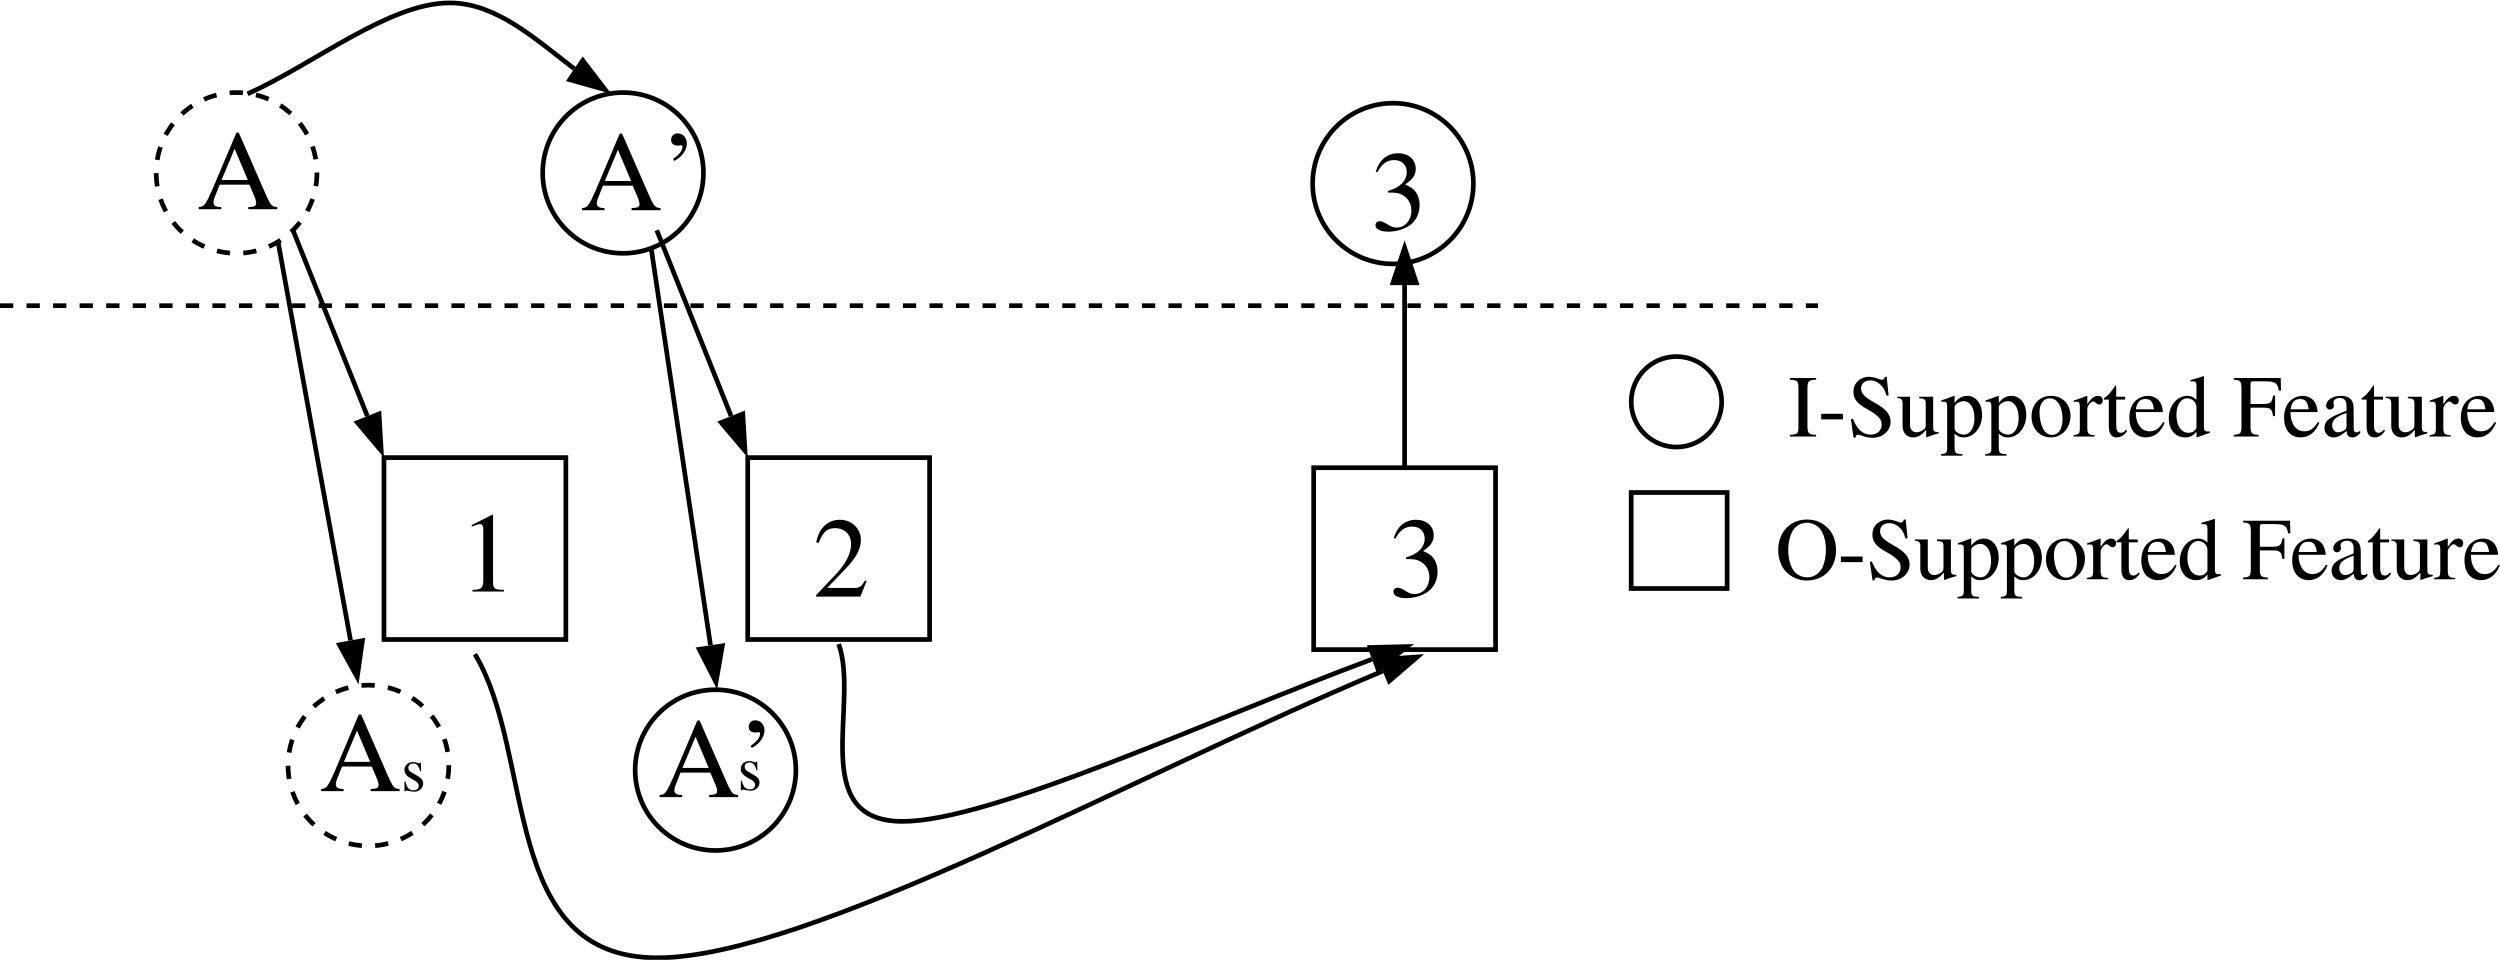 <?xml version="1.0" encoding="UTF-8" standalone="no"?>
<!-- Created with Inkscape (http://www.inkscape.org/) -->

<svg
   version="1.1"
   id="svg1"
   width="711.24"
   height="273.057"
   viewBox="0 0 711.24 273.057"
   xmlns="http://www.w3.org/2000/svg"
   xmlns:svg="http://www.w3.org/2000/svg">
  <defs
     id="defs1" />
  <g
     id="g1"
     transform="translate(-34.721,-58.958)">
    <g
       id="g2">
      <path
         id="path2"
         d="M 37.041,431.663 H 425.07"
         style="fill:none;stroke:#000000;stroke-width:1;stroke-linecap:butt;stroke-linejoin:miter;stroke-miterlimit:10;stroke-dasharray:2.834, 2.834, 2.834, 2.834;stroke-dashoffset:0;stroke-opacity:1"
         transform="matrix(1.333,0,0,-1.333,-14.667,721.333)" />
      <path
         id="path3"
         d="m 104.695,459.997 c 0,-9.469 -7.685,-17.155 -17.155,-17.155 -9.47,0 -17.155,7.685 -17.155,17.155 0,9.47 7.685,17.155 17.155,17.155 9.469,0 17.155,-7.685 17.155,-17.155 z"
         style="fill:none;stroke:#000000;stroke-width:1;stroke-linecap:butt;stroke-linejoin:miter;stroke-miterlimit:10;stroke-dasharray:2.834, 2.834, 2.834, 2.834;stroke-dashoffset:0;stroke-opacity:1"
         transform="matrix(1.333,0,0,-1.333,-14.667,721.333)" />
      <path
         id="path4"
         d="m 170.027,442.842 c -9.469,0 -17.155,7.685 -17.155,17.155 0,9.47 7.685,17.155 17.155,17.155 9.47,0 17.155,-7.685 17.155,-17.155 0,-9.469 -7.685,-17.155 -17.155,-17.155 z"
         style="fill:none;stroke:#000000;stroke-width:1;stroke-linecap:butt;stroke-linejoin:miter;stroke-miterlimit:10;stroke-dasharray:none;stroke-opacity:1"
         transform="matrix(1.333,0,0,-1.333,-14.667,721.333)" />
      <path
         id="path5"
         d="m 334.355,440.577 c -9.469,0 -17.154,7.685 -17.154,17.155 0,9.47 7.685,17.155 17.154,17.155 9.47,0 17.155,-7.685 17.155,-17.155 0,-9.469 -7.685,-17.155 -17.155,-17.155 z"
         style="fill:none;stroke:#000000;stroke-width:1;stroke-linecap:butt;stroke-linejoin:miter;stroke-miterlimit:10;stroke-dasharray:none;stroke-opacity:1"
         transform="matrix(1.333,0,0,-1.333,-14.667,721.333)" />
      <path
         id="path6"
         d="m 118.999,399.237 h 38.818 v -38.818 h -38.818 z"
         style="fill:none;stroke:#000000;stroke-width:1;stroke-linecap:butt;stroke-linejoin:miter;stroke-miterlimit:10;stroke-dasharray:none;stroke-opacity:1"
         transform="matrix(1.333,0,0,-1.333,-14.667,721.333)" />
      <path
         id="path7"
         d="m 196.634,399.237 h 38.818 v -38.818 h -38.818 z"
         style="fill:none;stroke:#000000;stroke-width:1;stroke-linecap:butt;stroke-linejoin:miter;stroke-miterlimit:10;stroke-dasharray:none;stroke-opacity:1"
         transform="matrix(1.333,0,0,-1.333,-14.667,721.333)" />
      <path
         id="path8"
         d="m 317.42,397.082 h 38.818 v -38.818 h -38.818 z"
         style="fill:none;stroke:#000000;stroke-width:1;stroke-linecap:butt;stroke-linejoin:miter;stroke-miterlimit:10;stroke-dasharray:none;stroke-opacity:1"
         transform="matrix(1.333,0,0,-1.333,-14.667,721.333)" />
      <path
         id="path9"
         d="m 118.999,399.237 -6.503,7.687 5.911,2.365 z"
         style="fill:#000000;fill-opacity:1;fill-rule:nonzero;stroke:none"
         transform="matrix(1.333,0,0,-1.333,-14.667,721.333)" />
      <path
         id="path10"
         d="M 99.59,447.76 115.453,408.105"
         style="fill:none;stroke:#000000;stroke-width:1;stroke-linecap:butt;stroke-linejoin:miter;stroke-miterlimit:10;stroke-dasharray:none;stroke-opacity:1"
         transform="matrix(1.333,0,0,-1.333,-14.667,721.333)" />
      <path
         id="path11"
         d="m 196.634,399.237 -6.503,7.687 5.91,2.365 z"
         style="fill:#000000;fill-opacity:1;fill-rule:nonzero;stroke:none"
         transform="matrix(1.333,0,0,-1.333,-14.667,721.333)" />
      <path
         id="path12"
         d="m 177.225,447.76 15.863,-39.654"
         style="fill:none;stroke:#000000;stroke-width:1;stroke-linecap:butt;stroke-linejoin:miter;stroke-miterlimit:10;stroke-dasharray:none;stroke-opacity:1"
         transform="matrix(1.333,0,0,-1.333,-14.667,721.333)" />
      <path
         id="path13"
         d="m 336.829,445.605 3.183,-9.552 h -6.365 z"
         style="fill:#000000;fill-opacity:1;fill-rule:nonzero;stroke:none"
         transform="matrix(1.333,0,0,-1.333,-14.667,721.333)" />
      <path
         id="path14"
         d="M 336.829,397.082 V 436.053"
         style="fill:none;stroke:#000000;stroke-width:1;stroke-linecap:butt;stroke-linejoin:miter;stroke-miterlimit:10;stroke-dasharray:none;stroke-opacity:1"
         transform="matrix(1.333,0,0,-1.333,-14.667,721.333)" />
      <path
         id="path15"
         d="m 341.001,357.291 -7.641,-6.556 -2.407,5.895 z"
         style="fill:#000000;fill-opacity:1;fill-rule:nonzero;stroke:none"
         transform="matrix(1.333,0,0,-1.333,-14.667,721.333)" />
      <path
         id="path16"
         d="m 138.407,357.291 c 12.986,-21.602 5.192,-64.802 38.959,-64.802 31.975,0 101.22,38.741 154.793,61.191"
         style="fill:none;stroke:#000000;stroke-width:1;stroke-linecap:butt;stroke-linejoin:miter;stroke-miterlimit:10;stroke-dasharray:none;stroke-opacity:1"
         transform="matrix(1.333,0,0,-1.333,-14.667,721.333)" />
      <path
         id="path17"
         d="m 338.846,359.445 -7.905,-6.235 -2.159,5.991 z"
         style="fill:#000000;fill-opacity:1;fill-rule:nonzero;stroke:none"
         transform="matrix(1.333,0,0,-1.333,-14.667,721.333)" />
      <path
         id="path18"
         d="m 216.043,359.445 c 4.546,-12.616 -6.824,-37.843 13.643,-37.843 18.836,0 64.634,21.365 100.173,34.603"
         style="fill:none;stroke:#000000;stroke-width:1;stroke-linecap:butt;stroke-linejoin:miter;stroke-miterlimit:10;stroke-dasharray:none;stroke-opacity:1"
         transform="matrix(1.333,0,0,-1.333,-14.667,721.333)" />
      <path
         id="path19"
         d="m 167.521,476.873 -9.693,2.728 3.576,5.269 z"
         style="fill:#000000;fill-opacity:1;fill-rule:nonzero;stroke:none"
         transform="matrix(1.333,0,0,-1.333,-14.667,721.333)" />
      <path
         id="path20"
         d="m 89.885,476.873 c 14.377,6.468 30.191,19.409 43.131,19.409 9.907,0 18.129,-7.588 26.599,-14.045"
         style="fill:none;stroke:#000000;stroke-width:1;stroke-linecap:butt;stroke-linejoin:miter;stroke-miterlimit:10;stroke-dasharray:none;stroke-opacity:1"
         transform="matrix(1.333,0,0,-1.333,-14.667,721.333)" />
      <g
         id="g20">
        <g
           id="g21" />
        <path
           id="path21"
           d="M 17.122,-0.458 C 16.032,-0.54 15.797,-0.774 14.942,-2.567 L 8.907,-16.348 H 8.415 L 3.375,-4.442 C 1.817,-0.903 1.524,-0.505 0.364,-0.458 V -7.78125e-4 H 5.168 V -0.458 c -1.16,0 -1.652,-0.293 -1.652,-0.996 0,-0.293 0.07,-0.633 0.199,-0.949 l 1.113,-2.836 h 6.352 l 0.996,2.332 c 0.293,0.645 0.457,1.277 0.457,1.617 0,0.609 -0.41,0.809 -1.688,0.832 v 0.457 h 6.176 z M 5.239,-6.235 8.028,-12.903 10.84,-6.235 Z m 0,0"
           style="fill:#000000;fill-opacity:1;fill-rule:nonzero;stroke:none"
           aria-label="A"
           transform="matrix(1.333,0,0,1.333,90.769,118.478)" />
        <g
           id="g22" />
      </g>
      <g
         id="g23">
        <g
           id="g24" />
        <path
           id="path24"
           d="M 17.122,-0.456 C 16.032,-0.538 15.798,-0.773 14.942,-2.565 L 8.907,-16.347 H 8.415 L 3.376,-4.44 C 1.817,-0.901 1.524,-0.503 0.364,-0.456 V 9.296875e-4 H 5.169 V -0.456 c -1.16,0 -1.652,-0.293 -1.652,-0.996 0,-0.293 0.07,-0.633 0.199,-0.949 l 1.113,-2.836 h 6.352 l 0.996,2.332 c 0.293,0.645 0.457,1.277 0.457,1.617 0,0.609 -0.41,0.809 -1.688,0.832 V 9.296875e-4 h 6.176 z M 5.239,-6.233 8.028,-12.901 10.841,-6.233 Z m 0,0"
           style="fill:#000000;fill-opacity:1;fill-rule:nonzero;stroke:none"
           aria-label="A"
           transform="matrix(1.333,0,0,1.333,199.815,118.753)" />
        <g
           id="g25" />
      </g>
      <g
         id="g26">
        <g
           id="g27">
          <path
             id="path27"
             d="m 2.565,-10.499 c 1.629,-0.809 2.719,-2.285 2.719,-3.738 0,-1.219 -0.844,-2.156 -1.934,-2.156 -0.855,0 -1.43,0.551 -1.43,1.383 0,0.773 0.527,1.23 1.453,1.23 0.164,0 0.316,-0.023 0.457,-0.047 0.117,-0.047 0.117,-0.047 0.176,-0.047 0.188,0 0.34,0.141 0.34,0.34 0,0.797 -0.68,1.676 -1.992,2.566 z m 0,0"
             style="fill:#000000;fill-opacity:1;fill-rule:nonzero;stroke:none"
             aria-label="’"
             transform="matrix(1.333,0,0,1.333,223.088,118.753)" />
        </g>
        <g
           id="g28" />
      </g>
      <g
         id="g29">
        <g
           id="g30" />
        <path
           id="path30"
           d="m 2.861,9e-4 h 6.703 v -0.363 c -1.875,0 -2.285,-0.27 -2.309,-1.43 V -16.347 l -0.199,-0.047 -4.359,2.203 v 0.34 c 0.949,-0.363 1.523,-0.539 1.746,-0.539 0.504,0 0.727,0.375 0.727,1.148 v 10.98 c -0.047,1.535 -0.457,1.875 -2.309,1.898 z m 0,0"
           style="fill:#000000;fill-opacity:1;fill-rule:nonzero;stroke:none"
           aria-label="1"
           transform="matrix(1.333,0,0,1.333,165.322,227.249)" />
        <g
           id="g31" />
      </g>
      <g
         id="g32">
        <g
           id="g33" />
        <path
           id="path33"
           d="m 11.519,-3.329 -0.316,-0.117 c -0.891,1.406 -1.16,1.582 -2.297,1.605 H 3.105 L 7.183,-6.118 c 2.156,-2.25 3.105,-4.09 3.105,-5.988 0,-2.426 -1.969,-4.289 -4.488,-4.289 -1.336,0 -2.602,0.527 -3.492,1.5 -0.785,0.82 -1.148,1.605 -1.559,3.328 l 0.516,0.117 c 0.961,-2.379 1.816,-3.152 3.516,-3.152 2.062,0 3.422,1.383 3.422,3.422 0,1.91 -1.125,4.148 -3.152,6.305 l -4.324,4.582 v 0.293 H 10.183 Z m 0,0"
           style="fill:#000000;fill-opacity:1;fill-rule:nonzero;stroke:none"
           aria-label="2"
           transform="matrix(1.333,0,0,1.333,265.922,228.685)" />
        <g
           id="g34" />
      </g>
      <g
         id="g35">
        <g
           id="g36" />
        <path
           id="path36"
           d="m 3.715,-8.005 c 1.43,0 1.98,0.047 2.543,0.27 1.523,0.551 2.449,1.91 2.449,3.586 0,2.062 -1.359,3.609 -3.152,3.609 -0.68,0 -1.16,-0.164 -2.062,-0.75 -0.703,-0.434 -1.113,-0.598 -1.523,-0.598 -0.562,0 -0.926,0.34 -0.926,0.844 0,0.844 1.043,1.383 2.742,1.383 1.84,0 3.762,-0.633 4.922,-1.629 1.137,-0.996 1.746,-2.402 1.746,-4.02 0,-1.266 -0.387,-2.379 -1.066,-3.129 -0.504,-0.539 -0.973,-0.832 -2.016,-1.289 1.652,-1.137 2.262,-2.039 2.262,-3.352 0,-1.98 -1.535,-3.316 -3.785,-3.316 -1.219,0 -2.285,0.41 -3.152,1.184 -0.727,0.68 -1.09,1.289 -1.605,2.742 l 0.363,0.094 c 0.973,-1.793 2.062,-2.566 3.598,-2.566 1.594,0 2.66,1.043 2.66,2.59 0,0.879 -0.363,1.723 -0.973,2.355 -0.727,0.727 -1.406,1.09 -3.047,1.676 z m 0,0"
           style="fill:#000000;fill-opacity:1;fill-rule:nonzero;stroke:none"
           aria-label="3"
           transform="matrix(1.333,0,0,1.333,429.762,228.685)" />
        <g
           id="g37" />
      </g>
      <g
         id="g38">
        <g
           id="g39" />
        <path
           id="path39"
           d="m 3.715,-8.003 c 1.43,0 1.98,0.047 2.543,0.27 1.523,0.551 2.449,1.91 2.449,3.586 0,2.062 -1.359,3.609 -3.152,3.609 -0.68,0 -1.16,-0.164 -2.062,-0.75 -0.703,-0.434 -1.113,-0.598 -1.523,-0.598 -0.562,0 -0.926,0.34 -0.926,0.844 0,0.844 1.043,1.383 2.742,1.383 1.84,0 3.762,-0.633 4.922,-1.629 1.137,-0.996 1.746,-2.402 1.746,-4.02 0,-1.266 -0.387,-2.379 -1.066,-3.129 -0.504,-0.539 -0.973,-0.832 -2.016,-1.289 1.652,-1.137 2.262,-2.039 2.262,-3.352 0,-1.98 -1.535,-3.316 -3.785,-3.316 -1.219,0 -2.285,0.41 -3.152,1.184 -0.727,0.68 -1.09,1.289 -1.605,2.742 l 0.363,0.094 c 0.973,-1.793 2.062,-2.566 3.598,-2.566 1.594,0 2.66,1.043 2.66,2.59 0,0.879 -0.363,1.723 -0.973,2.355 -0.727,0.727 -1.406,1.09 -3.047,1.676 z m 0,0"
           style="fill:#000000;fill-opacity:1;fill-rule:nonzero;stroke:none"
           aria-label="3"
           transform="matrix(1.333,0,0,1.333,424.652,124.412)" />
        <g
           id="g40" />
      </g>
      <path
         id="path40"
         d="m 132.837,333.516 c 0,-9.469 -7.685,-17.155 -17.155,-17.155 -9.469,0 -17.155,7.685 -17.155,17.155 0,9.469 7.685,17.155 17.155,17.155 9.47,0 17.155,-7.685 17.155,-17.155 z"
         style="fill:none;stroke:#000000;stroke-width:1;stroke-linecap:butt;stroke-linejoin:miter;stroke-miterlimit:10;stroke-dasharray:2.834, 2.834, 2.834, 2.834;stroke-dashoffset:0;stroke-opacity:1"
         transform="matrix(1.333,0,0,-1.333,-14.667,721.333)" />
      <g
         id="g41">
        <g
           id="g42" />
        <path
           id="path42"
           d="M 17.121,-0.456 C 16.031,-0.538 15.797,-0.773 14.942,-2.566 L 8.906,-16.347 H 8.414 L 3.375,-4.441 C 1.817,-0.902 1.524,-0.503 0.364,-0.456 V 6.78125e-4 H 5.168 V -0.456 c -1.16,0 -1.652,-0.293 -1.652,-0.996 0,-0.293 0.07,-0.633 0.199,-0.949 l 1.113,-2.836 h 6.352 l 0.996,2.332 c 0.293,0.645 0.457,1.277 0.457,1.617 0,0.609 -0.41,0.809 -1.688,0.832 V 6.78125e-4 h 6.176 z M 5.239,-6.234 8.028,-12.902 10.84,-6.234 Z m 0,0"
           style="fill:#000000;fill-opacity:1;fill-rule:nonzero;stroke:none"
           aria-label="A"
           transform="matrix(1.333,0,0,1.333,125.582,284.023)" />
        <g
           id="g43" />
      </g>
      <g
         id="g44">
        <g
           id="g45" />
        <path
           id="path45"
           d="M 4.243,-4.23 4.196,-6.081 H 4.044 c -0.07,0.117 -0.141,0.152 -0.211,0.152 -0.082,0 -0.223,-0.023 -0.363,-0.094 -0.316,-0.105 -0.621,-0.176 -0.949,-0.176 -1.066,0 -1.828,0.703 -1.828,1.676 0,0.75 0.422,1.289 1.57,1.934 l 0.785,0.445 c 0.469,0.27 0.703,0.598 0.703,1.008 0,0.598 -0.434,0.973 -1.125,0.973 -0.926,0 -1.395,-0.504 -1.711,-1.887 h -0.211 v 2.109 h 0.176 c 0.094,-0.141 0.141,-0.164 0.305,-0.164 0.152,0 0.316,0.023 0.621,0.105 0.363,0.082 0.715,0.129 0.984,0.129 1.055,0 1.898,-0.773 1.898,-1.723 0,-0.668 -0.316,-1.113 -1.125,-1.605 L 2.098,-4.054 c -0.375,-0.234 -0.574,-0.551 -0.574,-0.914 0,-0.551 0.422,-0.926 1.031,-0.926 0.773,0 1.184,0.445 1.488,1.664 z m 0,0"
           style="fill:#000000;fill-opacity:1;fill-rule:nonzero;stroke:none"
           aria-label="s"
           transform="matrix(1.333,0,0,1.333,148.854,284.023)" />
        <g
           id="g46" />
      </g>
      <path
         id="path46"
         d="m 206.914,332.545 c 0,-9.469 -7.685,-17.155 -17.155,-17.155 -9.469,0 -17.155,7.685 -17.155,17.155 0,9.47 7.685,17.155 17.155,17.155 9.47,0 17.155,-7.685 17.155,-17.155 z"
         style="fill:none;stroke:#000000;stroke-width:1;stroke-linecap:butt;stroke-linejoin:miter;stroke-miterlimit:10;stroke-dasharray:none;stroke-opacity:1"
         transform="matrix(1.333,0,0,-1.333,-14.667,721.333)" />
      <g
         id="g47">
        <g
           id="g48" />
        <path
           id="path48"
           d="M 17.12,-0.457 C 16.03,-0.539 15.795,-0.773 14.94,-2.566 L 8.905,-16.347 H 8.413 l -5.039,11.906 c -1.559,3.539 -1.852,3.938 -3.012,3.984 V 2.8125e-4 H 5.167 V -0.457 c -1.16,0 -1.652,-0.293 -1.652,-0.996 0,-0.293 0.07,-0.633 0.199,-0.949 L 4.827,-5.238 h 6.352 l 0.996,2.332 c 0.293,0.645 0.457,1.277 0.457,1.617 0,0.609 -0.41,0.809 -1.688,0.832 V 2.8125e-4 h 6.176 z M 5.237,-6.234 8.026,-12.902 10.838,-6.234 Z m 0,0"
           style="fill:#000000;fill-opacity:1;fill-rule:nonzero;stroke:none"
           aria-label="A"
           transform="matrix(1.333,0,0,1.333,221.896,285.734)" />
        <g
           id="g49" />
      </g>
      <g
         id="g50">
        <g
           id="g51">
          <path
             id="path51"
             d="m 2.566,-10.5 c 1.629,-0.809 2.719,-2.285 2.719,-3.738 0,-1.219 -0.844,-2.156 -1.934,-2.156 -0.855,0 -1.43,0.551 -1.43,1.383 0,0.773 0.527,1.23 1.453,1.23 0.164,0 0.316,-0.023 0.457,-0.047 0.117,-0.047 0.117,-0.047 0.176,-0.047 0.188,0 0.34,0.141 0.34,0.34 0,0.797 -0.68,1.676 -1.992,2.566 z m 0,0"
             style="fill:#000000;fill-opacity:1;fill-rule:nonzero;stroke:none"
             aria-label="’"
             transform="matrix(1.333,0,0,1.333,245.169,285.734)" />
        </g>
        <g
           id="g52" />
      </g>
      <path
         id="path52"
         d="m 113.569,350.822 -4.841,8.83 6.266,1.138 z"
         style="fill:#000000;fill-opacity:1;fill-rule:nonzero;stroke:none"
         transform="matrix(1.333,0,0,-1.333,-14.667,721.333)" />
      <path
         id="path53"
         d="m 96.323,445.677 15.539,-85.456"
         style="fill:none;stroke:#000000;stroke-width:1;stroke-linecap:butt;stroke-linejoin:miter;stroke-miterlimit:10;stroke-dasharray:none;stroke-opacity:1"
         transform="matrix(1.333,0,0,-1.333,-14.667,721.333)" />
      <path
         id="path54"
         d="m 190.097,349.745 -4.558,8.975 6.296,0.944 z"
         style="fill:#000000;fill-opacity:1;fill-rule:nonzero;stroke:none"
         transform="matrix(1.333,0,0,-1.333,-14.667,721.333)" />
      <path
         id="path55"
         d="m 176.087,443.519 12.601,-84.325"
         style="fill:none;stroke:#000000;stroke-width:1;stroke-linecap:butt;stroke-linejoin:miter;stroke-miterlimit:10;stroke-dasharray:none;stroke-opacity:1"
         transform="matrix(1.333,0,0,-1.333,-14.667,721.333)" />
      <path
         id="path56"
         d="m 385.187,391.787 h 20.475 v -20.486 h -20.475 z"
         style="fill:none;stroke:#000000;stroke-width:1;stroke-linecap:butt;stroke-linejoin:miter;stroke-miterlimit:10;stroke-dasharray:none;stroke-opacity:1"
         transform="matrix(1.333,0,0,-1.333,-14.667,721.333)" />
      <path
         id="path57"
         d="m 404.501,411.151 c 0,-5.329 -4.325,-9.655 -9.655,-9.655 -5.329,0 -9.655,4.325 -9.655,9.655 0,5.33 4.325,9.655 9.655,9.655 5.33,0 9.655,-4.325 9.655,-9.655 z"
         style="fill:none;stroke:#000000;stroke-width:1;stroke-linecap:butt;stroke-linejoin:miter;stroke-miterlimit:10;stroke-dasharray:none;stroke-opacity:1"
         transform="matrix(1.333,0,0,-1.333,-14.667,721.333)" />
      <g
         id="g57">
        <g
           id="g58" />
        <path
           id="path58"
           d="M 0.341,1.28125e-4 H 5.942 V -0.363 C 4.395,-0.398 4.138,-0.656 4.091,-2.051 v -8.379 c 0.047,-1.418 0.293,-1.641 1.852,-1.699 v -0.363 H 0.341 v 0.363 c 1.605,0.094 1.816,0.281 1.828,1.699 v 8.379 c -0.012,1.43 -0.246,1.641 -1.828,1.687 z M 7.023,-4.851 v 1.195 H 11.664 V -4.851 Z M 21.004,-12.75 h -0.398 c -0.082,0.41 -0.281,0.633 -0.609,0.633 -0.188,0 -0.504,-0.07 -0.82,-0.223 -0.703,-0.258 -1.406,-0.41 -2.027,-0.41 -0.785,0 -1.617,0.316 -2.238,0.867 -0.668,0.586 -1.008,1.371 -1.008,2.355 0,1.512 0.832,2.566 2.941,3.68 1.359,0.738 2.344,1.488 2.812,2.203 0.176,0.246 0.27,0.645 0.27,1.113 0,1.254 -0.949,2.121 -2.32,2.121 -1.699,0 -2.871,-1.043 -3.809,-3.34 h -0.434 l 0.562,3.996 h 0.41 c 0.023,-0.363 0.246,-0.621 0.527,-0.621 0.211,0 0.539,0.07 0.891,0.211 0.715,0.281 1.488,0.434 2.227,0.434 2.191,0 3.855,-1.5 3.855,-3.457 0,-1.547 -1.043,-2.754 -3.539,-4.113 -1.98,-1.078 -2.766,-1.91 -2.766,-2.941 0,-1.043 0.785,-1.734 1.957,-1.734 0.855,0 1.641,0.352 2.309,1.031 0.586,0.609 0.844,1.102 1.148,2.215 h 0.469 z m 11.089,11.801 h -0.094 C 31.073,-0.984 30.944,-1.137 30.921,-2.015 v -6.48 h -2.977 v 0.328 c 1.172,0.059 1.395,0.246 1.395,1.184 v 4.441 c 0,0.527 -0.094,0.785 -0.352,0.996 -0.516,0.41 -1.102,0.645 -1.664,0.645 -0.738,0 -1.336,-0.645 -1.336,-1.441 v -6.152 h -2.766 v 0.27 c 0.891,0.035 1.16,0.305 1.172,1.207 v 4.758 c 0,1.488 0.914,2.449 2.285,2.449 0.703,0 1.43,-0.305 1.945,-0.809 l 0.809,-0.809 v 1.559 l 0.082,0.035 c 0.938,-0.375 1.617,-0.574 2.578,-0.844 z m 0.495,5.039 h 4.57 V 3.75 c -1.418,-0.012 -1.641,-0.199 -1.664,-1.406 v -2.965 c 0.68,0.621 1.113,0.809 1.91,0.809 2.238,0 3.961,-2.109 3.961,-4.852 0,-2.332 -1.324,-4.02 -3.152,-4.02 -1.055,0 -1.887,0.457 -2.719,1.5 v -1.453 l -0.117,-0.047 c -1.02,0.398 -1.676,0.645 -2.719,0.973 v 0.293 c 0.176,-0.012 0.293,-0.012 0.48,-0.012 0.633,0 0.773,0.188 0.773,1.066 v 8.836 c 0,0.996 -0.211,1.184 -1.324,1.301 z m 2.906,-10.395 c 0,-0.562 1.055,-1.242 1.922,-1.242 1.395,0 2.32,1.43 2.32,3.645 0,2.074 -0.926,3.492 -2.285,3.492 -0.879,0 -1.957,-0.68 -1.957,-1.254 z m 6.527,10.395 h 4.57 V 3.75 c -1.418,-0.012 -1.641,-0.199 -1.664,-1.406 v -2.965 c 0.68,0.621 1.113,0.809 1.91,0.809 2.238,0 3.961,-2.109 3.961,-4.852 0,-2.332 -1.324,-4.02 -3.152,-4.02 -1.055,0 -1.887,0.457 -2.719,1.5 v -1.453 l -0.117,-0.047 c -1.02,0.398 -1.676,0.645 -2.719,0.973 v 0.293 c 0.176,-0.012 0.293,-0.012 0.48,-0.012 0.633,0 0.773,0.188 0.773,1.066 v 8.836 c 0,0.996 -0.211,1.184 -1.324,1.301 z m 2.906,-10.395 c 0,-0.562 1.055,-1.242 1.922,-1.242 1.395,0 2.32,1.43 2.32,3.645 0,2.074 -0.926,3.492 -2.285,3.492 -0.879,0 -1.957,-0.68 -1.957,-1.254 z m 11.159,-2.379 c -2.473,0 -4.172,1.816 -4.172,4.418 0,2.566 1.746,4.453 4.125,4.453 2.379,0 4.195,-1.98 4.195,-4.605 0,-2.484 -1.734,-4.266 -4.148,-4.266 z m -0.246,0.527 c 1.582,0 2.695,1.816 2.695,4.406 0,2.145 -0.855,3.41 -2.262,3.41 -0.738,0 -1.441,-0.457 -1.84,-1.207 -0.527,-0.984 -0.82,-2.297 -0.82,-3.645 0,-1.793 0.867,-2.965 2.227,-2.965 z m 5.051,8.156 h 4.523 V -0.281 c -1.254,-0.035 -1.559,-0.305 -1.594,-1.418 v -4.242 c 0,-0.609 0.785,-1.547 1.312,-1.547 0.117,0 0.281,0.094 0.492,0.281 0.281,0.281 0.516,0.375 0.762,0.375 0.445,0 0.727,-0.316 0.727,-0.844 0,-0.621 -0.387,-1.008 -1.031,-1.008 -0.797,0 -1.324,0.422 -2.262,1.781 v -1.734 l -0.094,-0.047 c -1.066,0.422 -1.746,0.68 -2.801,1.02 v 0.305 c 0.27,-0.059 0.434,-0.07 0.668,-0.07 0.469,0 0.633,0.293 0.633,1.125 v 4.723 c -0.035,0.973 -0.152,1.09 -1.336,1.301 z M 71.898,-8.496 h -1.91 v -2.18 c 0,-0.188 -0.035,-0.246 -0.129,-0.246 -1.102,1.582 -1.664,2.227 -2.215,2.543 -0.199,0.129 -0.316,0.246 -0.316,0.363 0,0.059 0.023,0.094 0.07,0.129 h 1.008 v 5.684 c 0,1.582 0.562,2.391 1.676,2.391 0.926,0 1.641,-0.457 2.262,-1.43 l -0.246,-0.211 c -0.41,0.492 -0.715,0.656 -1.125,0.656 -0.703,0 -0.984,-0.504 -0.984,-1.699 v -5.391 h 1.91 z m 8.13,5.402 c -0.902,1.43 -1.723,1.98 -2.93,1.98 -1.066,0 -1.887,-0.551 -2.426,-1.617 -0.34,-0.727 -0.48,-1.324 -0.516,-2.496 h 5.812 c -0.152,-1.23 -0.34,-1.77 -0.809,-2.379 -0.562,-0.68 -1.441,-1.078 -2.414,-1.078 -0.949,0 -1.828,0.34 -2.555,0.984 -0.879,0.773 -1.395,2.109 -1.395,3.656 0,2.613 1.359,4.23 3.527,4.23 1.793,0 3.211,-1.113 4.008,-3.152 z m -5.836,-2.73 c 0.211,-1.477 0.855,-2.18 2.004,-2.18 1.148,0 1.605,0.527 1.852,2.18 z m 15.782,4.734 c -0.246,0.012 -0.363,0.012 -0.445,0.012 -0.656,0 -0.82,-0.199 -0.82,-1.078 V -12.844 l -0.094,-0.047 c -0.891,0.305 -1.535,0.516 -2.777,0.832 v 0.305 c 0.152,-0.023 0.246,-0.023 0.41,-0.023 0.703,0 0.867,0.188 0.867,0.961 v 2.953 c -0.715,-0.609 -1.219,-0.82 -1.98,-0.82 -2.168,0 -3.926,2.133 -3.926,4.816 0,2.414 1.406,4.055 3.492,4.055 1.055,0 1.781,-0.375 2.414,-1.266 v 1.207 l 0.082,0.059 2.777,-0.984 z m -2.859,-0.832 c 0,0.129 -0.129,0.352 -0.316,0.562 -0.316,0.375 -0.809,0.563 -1.359,0.563 -1.582,0 -2.602,-1.5 -2.602,-3.844 0,-2.109 0.926,-3.516 2.355,-3.516 1.02,0 1.922,0.891 1.922,1.887 z m 16.778,-2.438 v -4.371 h -0.434 c -0.211,1.488 -0.527,1.746 -2.074,1.793 h -2.73 v -4.195 c 0.012,-0.562 0.07,-0.621 0.598,-0.645 h 2.566 c 2.191,0.047 2.566,0.305 2.871,1.98 h 0.469 l -0.059,-2.695 H 95.081 v 0.363 c 1.383,0.094 1.605,0.34 1.641,1.699 v 8.168 c -0.012,1.605 -0.199,1.805 -1.641,1.898 V 1.28125e-4 h 5.285 V -0.363 c -1.43,-0.047 -1.699,-0.316 -1.711,-1.687 v -4.113 h 2.73 c 1.547,0.012 1.852,0.281 2.074,1.805 z m 9.155,1.266 c -0.902,1.43 -1.723,1.98 -2.93,1.98 -1.066,0 -1.887,-0.551 -2.426,-1.617 -0.34,-0.727 -0.48,-1.324 -0.516,-2.496 h 5.812 c -0.152,-1.23 -0.34,-1.77 -0.809,-2.379 -0.562,-0.68 -1.441,-1.078 -2.414,-1.078 -0.949,0 -1.828,0.34 -2.555,0.984 -0.879,0.773 -1.395,2.109 -1.395,3.656 0,2.613 1.359,4.23 3.527,4.23 1.793,0 3.211,-1.113 4.008,-3.152 z m -5.836,-2.73 c 0.211,-1.477 0.855,-2.18 2.004,-2.18 1.148,0 1.605,0.527 1.852,2.18 z m 14.859,4.582 c -0.328,0.258 -0.551,0.352 -0.832,0.352 -0.434,0 -0.574,-0.258 -0.574,-1.09 v -3.68 c 0,-0.984 -0.094,-1.523 -0.375,-1.98 -0.41,-0.68 -1.219,-1.043 -2.332,-1.043 -1.781,0 -3.176,0.926 -3.176,2.121 0,0.434 0.363,0.809 0.809,0.809 0.457,0 0.855,-0.375 0.855,-0.797 0,-0.07 -0.023,-0.164 -0.035,-0.293 -0.047,-0.176 -0.059,-0.328 -0.059,-0.457 0,-0.516 0.598,-0.926 1.359,-0.926 0.926,0 1.43,0.551 1.43,1.57 v 1.148 c -2.883,1.148 -3.223,1.324 -4.031,2.039 -0.422,0.375 -0.68,1.02 -0.68,1.641 0,1.184 0.82,2.016 1.98,2.016 0.82,0 1.594,-0.398 2.754,-1.371 0.094,0.996 0.434,1.371 1.207,1.371 0.633,0 1.031,-0.223 1.699,-0.938 z m -2.93,-1.078 c 0,0.562 -0.094,0.773 -0.492,0.996 -0.469,0.27 -0.984,0.422 -1.371,0.422 -0.668,0 -1.195,-0.645 -1.195,-1.453 v -0.082 c 0.023,-1.125 0.855,-1.84 3.059,-2.613 z m 7.778,-6.176 h -1.91 v -2.18 c 0,-0.188 -0.035,-0.246 -0.129,-0.246 -1.102,1.582 -1.664,2.227 -2.215,2.543 -0.199,0.129 -0.316,0.246 -0.316,0.363 0,0.059 0.023,0.094 0.07,0.129 h 1.008 v 5.684 c 0,1.582 0.562,2.391 1.676,2.391 0.926,0 1.641,-0.457 2.262,-1.43 l -0.246,-0.211 c -0.41,0.492 -0.715,0.656 -1.125,0.656 -0.703,0 -0.984,-0.504 -0.984,-1.699 v -5.391 h 1.91 z m 9.466,7.547 h -0.094 c -0.926,-0.035 -1.055,-0.187 -1.078,-1.066 v -6.48 h -2.977 v 0.328 c 1.172,0.059 1.395,0.246 1.395,1.184 v 4.441 c 0,0.527 -0.094,0.785 -0.352,0.996 -0.516,0.41 -1.102,0.645 -1.664,0.645 -0.738,0 -1.336,-0.645 -1.336,-1.441 v -6.152 h -2.766 v 0.27 c 0.891,0.035 1.16,0.305 1.172,1.207 v 4.758 c 0,1.488 0.914,2.449 2.285,2.449 0.703,0 1.43,-0.305 1.945,-0.809 l 0.809,-0.809 v 1.559 l 0.082,0.035 c 0.938,-0.375 1.617,-0.574 2.578,-0.844 z m 0.492,0.949 h 4.523 V -0.281 c -1.254,-0.035 -1.559,-0.305 -1.594,-1.418 v -4.242 c 0,-0.609 0.785,-1.547 1.312,-1.547 0.117,0 0.281,0.094 0.492,0.281 0.281,0.281 0.516,0.375 0.762,0.375 0.445,0 0.727,-0.316 0.727,-0.844 0,-0.621 -0.387,-1.008 -1.031,-1.008 -0.797,0 -1.324,0.422 -2.262,1.781 v -1.734 l -0.094,-0.047 c -1.066,0.422 -1.746,0.68 -2.801,1.02 v 0.305 c 0.27,-0.059 0.434,-0.07 0.668,-0.07 0.469,0 0.633,0.293 0.633,1.125 v 4.723 c -0.035,0.973 -0.152,1.09 -1.336,1.301 z M 150.768,-3.094 c -0.902,1.43 -1.723,1.98 -2.93,1.98 -1.066,0 -1.887,-0.551 -2.426,-1.617 -0.34,-0.727 -0.48,-1.324 -0.516,-2.496 h 5.812 c -0.152,-1.23 -0.34,-1.77 -0.809,-2.379 -0.562,-0.68 -1.441,-1.078 -2.414,-1.078 -0.949,0 -1.828,0.34 -2.555,0.984 -0.879,0.773 -1.395,2.109 -1.395,3.656 0,2.613 1.359,4.23 3.527,4.23 1.793,0 3.211,-1.113 4.008,-3.152 z m -5.836,-2.73 c 0.211,-1.477 0.855,-2.18 2.004,-2.18 1.148,0 1.605,0.527 1.852,2.18 z m 0,0"
           style="fill:#000000;fill-opacity:1;fill-rule:nonzero;stroke:none"
           aria-label="I-Supported Feature"
           transform="matrix(1.333,0,0,1.333,543.479,183.148)" />
        <g
           id="g59" />
      </g>
      <g
         id="g60">
        <g
           id="g61" />
        <path
           id="path61"
           d="m 6.808,-12.751 c -3.598,0 -6.164,2.695 -6.164,6.504 0,1.77 0.598,3.516 1.617,4.582 1.102,1.195 2.777,1.934 4.441,1.934 3.715,0 6.281,-2.625 6.281,-6.434 0,-1.875 -0.551,-3.492 -1.594,-4.605 -1.184,-1.301 -2.766,-1.98 -4.582,-1.98 z m 0,0.68 c 0.867,0 1.734,0.34 2.414,0.938 1.02,0.926 1.605,2.695 1.605,4.945 0,1.113 -0.223,2.414 -0.621,3.398 -0.164,0.469 -0.492,0.938 -0.926,1.371 -0.656,0.668 -1.512,1.008 -2.508,1.008 -0.867,0 -1.723,-0.34 -2.391,-0.926 -0.973,-0.867 -1.594,-2.777 -1.594,-4.875 0,-1.922 0.527,-3.75 1.324,-4.641 0.738,-0.809 1.664,-1.219 2.695,-1.219 z m 7.213,7.219 v 1.195 h 4.641 v -1.195 z m 13.828,-7.898 h -0.398 c -0.082,0.41 -0.281,0.633 -0.609,0.633 -0.188,0 -0.504,-0.07 -0.82,-0.223 -0.703,-0.258 -1.406,-0.41 -2.027,-0.41 -0.785,0 -1.617,0.316 -2.238,0.867 -0.668,0.586 -1.008,1.371 -1.008,2.355 0,1.512 0.832,2.566 2.941,3.68 1.359,0.738 2.344,1.488 2.812,2.203 0.176,0.246 0.27,0.645 0.27,1.113 0,1.254 -0.949,2.121 -2.32,2.121 -1.699,0 -2.871,-1.043 -3.809,-3.34 h -0.434 l 0.562,3.996 h 0.41 c 0.023,-0.363 0.246,-0.621 0.527,-0.621 0.211,0 0.539,0.07 0.891,0.211 0.715,0.281 1.488,0.434 2.227,0.434 2.191,0 3.855,-1.5 3.855,-3.457 0,-1.547 -1.043,-2.754 -3.539,-4.113 -1.98,-1.078 -2.766,-1.91 -2.766,-2.941 0,-1.043 0.785,-1.734 1.957,-1.734 0.855,0 1.641,0.352 2.309,1.031 0.586,0.609 0.844,1.102 1.148,2.215 h 0.469 z m 10.825,11.801 h -0.094 C 37.654,-0.986 37.525,-1.138 37.502,-2.017 v -6.48 h -2.977 v 0.328 c 1.172,0.059 1.395,0.246 1.395,1.184 v 4.441 c 0,0.527 -0.094,0.785 -0.352,0.996 -0.516,0.41 -1.102,0.645 -1.664,0.645 -0.738,0 -1.336,-0.645 -1.336,-1.441 v -6.152 h -2.766 v 0.27 c 0.891,0.035 1.16,0.305 1.172,1.207 v 4.758 c 0,1.488 0.914,2.449 2.285,2.449 0.703,0 1.43,-0.305 1.945,-0.809 l 0.809,-0.809 v 1.559 l 0.082,0.035 c 0.938,-0.375 1.617,-0.574 2.578,-0.844 z m 0.258,5.039 h 4.57 V 3.749 c -1.418,-0.012 -1.641,-0.199 -1.664,-1.406 v -2.965 c 0.68,0.621 1.113,0.809 1.91,0.809 2.238,0 3.961,-2.109 3.961,-4.852 0,-2.332 -1.324,-4.02 -3.152,-4.02 -1.055,0 -1.887,0.457 -2.719,1.5 v -1.453 l -0.117,-0.047 c -1.02,0.398 -1.676,0.645 -2.719,0.973 v 0.293 c 0.176,-0.012 0.293,-0.012 0.48,-0.012 0.633,0 0.773,0.188 0.773,1.066 v 8.836 c 0,0.996 -0.211,1.184 -1.324,1.301 z m 2.906,-10.395 c 0,-0.562 1.055,-1.242 1.922,-1.242 1.395,0 2.32,1.43 2.32,3.645 0,2.074 -0.926,3.492 -2.285,3.492 -0.879,0 -1.957,-0.68 -1.957,-1.254 z m 6.293,10.395 h 4.57 V 3.749 c -1.418,-0.012 -1.641,-0.199 -1.664,-1.406 v -2.965 c 0.68,0.621 1.113,0.809 1.91,0.809 2.238,0 3.961,-2.109 3.961,-4.852 0,-2.332 -1.324,-4.02 -3.152,-4.02 -1.055,0 -1.887,0.457 -2.719,1.5 v -1.453 l -0.117,-0.047 c -1.02,0.398 -1.676,0.645 -2.719,0.973 v 0.293 c 0.176,-0.012 0.293,-0.012 0.48,-0.012 0.633,0 0.773,0.188 0.773,1.066 v 8.836 c 0,0.996 -0.211,1.184 -1.324,1.301 z m 2.906,-10.395 c 0,-0.562 1.055,-1.242 1.922,-1.242 1.395,0 2.32,1.43 2.32,3.645 0,2.074 -0.926,3.492 -2.285,3.492 -0.879,0 -1.957,-0.68 -1.957,-1.254 z m 10.922,-2.379 c -2.473,0 -4.172,1.816 -4.172,4.418 0,2.566 1.746,4.453 4.125,4.453 2.379,0 4.195,-1.98 4.195,-4.605 0,-2.484 -1.734,-4.266 -4.148,-4.266 z m -0.246,0.527 c 1.582,0 2.695,1.816 2.695,4.406 0,2.145 -0.855,3.41 -2.262,3.41 -0.738,0 -1.441,-0.457 -1.84,-1.207 -0.527,-0.984 -0.82,-2.297 -0.82,-3.645 0,-1.793 0.867,-2.965 2.227,-2.965 z m 4.816,8.156 h 4.523 v -0.281 c -1.254,-0.035 -1.559,-0.305 -1.594,-1.418 v -4.242 c 0,-0.609 0.785,-1.547 1.312,-1.547 0.117,0 0.281,0.094 0.492,0.281 0.281,0.281 0.516,0.375 0.762,0.375 0.445,0 0.727,-0.316 0.727,-0.844 0,-0.621 -0.387,-1.008 -1.031,-1.008 -0.797,0 -1.324,0.422 -2.262,1.781 v -1.734 l -0.094,-0.047 c -1.066,0.422 -1.746,0.68 -2.801,1.02 v 0.305 c 0.27,-0.059 0.434,-0.07 0.668,-0.07 0.469,0 0.633,0.293 0.633,1.125 v 4.723 c -0.035,0.973 -0.152,1.09 -1.336,1.301 z M 77.378,-8.497 H 75.468 v -2.18 c 0,-0.188 -0.035,-0.246 -0.129,-0.246 -1.102,1.582 -1.664,2.227 -2.215,2.543 -0.199,0.129 -0.316,0.246 -0.316,0.363 0,0.059 0.023,0.094 0.07,0.129 h 1.008 v 5.684 c 0,1.582 0.562,2.391 1.676,2.391 0.926,0 1.641,-0.457 2.262,-1.43 l -0.246,-0.211 c -0.41,0.492 -0.715,0.656 -1.125,0.656 -0.703,0 -0.984,-0.504 -0.984,-1.699 v -5.391 h 1.91 z m 7.998,5.402 c -0.902,1.43 -1.723,1.98 -2.93,1.98 -1.066,0 -1.887,-0.551 -2.426,-1.617 -0.34,-0.727 -0.48,-1.324 -0.516,-2.496 h 5.812 c -0.152,-1.23 -0.34,-1.77 -0.809,-2.379 -0.562,-0.68 -1.441,-1.078 -2.414,-1.078 -0.949,0 -1.828,0.34 -2.555,0.984 -0.879,0.773 -1.395,2.109 -1.395,3.656 0,2.613 1.359,4.23 3.527,4.23 1.793,0 3.211,-1.113 4.008,-3.152 z m -5.836,-2.73 c 0.211,-1.477 0.855,-2.18 2.004,-2.18 1.148,0 1.605,0.527 1.852,2.18 z m 15.574,4.734 c -0.246,0.012 -0.363,0.012 -0.445,0.012 -0.656,0 -0.82,-0.199 -0.82,-1.078 V -12.845 l -0.094,-0.047 c -0.891,0.305 -1.535,0.516 -2.777,0.832 v 0.305 c 0.152,-0.023 0.246,-0.023 0.41,-0.023 0.703,0 0.867,0.188 0.867,0.961 v 2.953 c -0.715,-0.609 -1.219,-0.82 -1.98,-0.82 -2.168,0 -3.926,2.133 -3.926,4.816 0,2.414 1.406,4.055 3.492,4.055 1.055,0 1.781,-0.375 2.414,-1.266 v 1.207 l 0.082,0.059 2.777,-0.984 z m -2.859,-0.832 c 0,0.129 -0.129,0.352 -0.316,0.562 -0.316,0.375 -0.809,0.562 -1.359,0.562 -1.582,0 -2.602,-1.5 -2.602,-3.844 0,-2.109 0.926,-3.516 2.355,-3.516 1.02,0 1.922,0.891 1.922,1.887 z m 16.424,-2.438 v -4.371 h -0.434 c -0.211,1.488 -0.527,1.746 -2.074,1.793 h -2.73 v -4.195 c 0.012,-0.562 0.07,-0.621 0.598,-0.645 h 2.566 c 2.191,0.047 2.566,0.305 2.871,1.98 h 0.469 l -0.059,-2.695 H 99.866 v 0.363 c 1.383,0.094 1.605,0.34 1.641,1.699 v 8.168 c -0.012,1.605 -0.199,1.805 -1.641,1.898 v 0.363 h 5.285 v -0.363 c -1.43,-0.047 -1.699,-0.316 -1.711,-1.688 v -4.113 h 2.73 c 1.547,0.012 1.852,0.281 2.074,1.805 z m 8.895,1.266 c -0.902,1.43 -1.723,1.98 -2.93,1.98 -1.066,0 -1.887,-0.551 -2.426,-1.617 -0.34,-0.727 -0.48,-1.324 -0.516,-2.496 h 5.812 c -0.152,-1.23 -0.34,-1.77 -0.809,-2.379 -0.562,-0.68 -1.441,-1.078 -2.414,-1.078 -0.949,0 -1.828,0.34 -2.555,0.984 -0.879,0.773 -1.395,2.109 -1.395,3.656 0,2.613 1.359,4.23 3.527,4.23 1.793,0 3.211,-1.113 4.008,-3.152 z m -5.836,-2.73 c 0.211,-1.477 0.855,-2.18 2.004,-2.18 1.148,0 1.605,0.527 1.852,2.18 z m 14.648,4.582 c -0.328,0.258 -0.551,0.352 -0.832,0.352 -0.434,0 -0.574,-0.258 -0.574,-1.09 v -3.68 c 0,-0.984 -0.094,-1.523 -0.375,-1.98 -0.41,-0.68 -1.219,-1.043 -2.332,-1.043 -1.781,0 -3.176,0.926 -3.176,2.121 0,0.434 0.363,0.809 0.809,0.809 0.457,0 0.855,-0.375 0.855,-0.797 0,-0.07 -0.023,-0.164 -0.035,-0.293 -0.047,-0.176 -0.059,-0.328 -0.059,-0.457 0,-0.516 0.598,-0.926 1.359,-0.926 0.926,0 1.43,0.551 1.43,1.57 v 1.148 c -2.883,1.148 -3.223,1.324 -4.031,2.039 -0.422,0.375 -0.68,1.02 -0.68,1.641 0,1.184 0.82,2.016 1.98,2.016 0.82,0 1.594,-0.398 2.754,-1.371 0.094,0.996 0.434,1.371 1.207,1.371 0.633,0 1.031,-0.223 1.699,-0.938 z m -2.93,-1.078 c 0,0.562 -0.094,0.773 -0.492,0.996 -0.469,0.27 -0.984,0.422 -1.371,0.422 -0.668,0 -1.195,-0.645 -1.195,-1.453 v -0.082 c 0.023,-1.125 0.855,-1.84 3.059,-2.613 z m 7.57,-6.176 h -1.91 v -2.18 c 0,-0.188 -0.035,-0.246 -0.129,-0.246 -1.102,1.582 -1.664,2.227 -2.215,2.543 -0.199,0.129 -0.316,0.246 -0.316,0.363 0,0.059 0.023,0.094 0.07,0.129 h 1.008 v 5.684 c 0,1.582 0.562,2.391 1.676,2.391 0.926,0 1.641,-0.457 2.262,-1.43 l -0.246,-0.211 c -0.41,0.492 -0.715,0.656 -1.125,0.656 -0.703,0 -0.984,-0.504 -0.984,-1.699 v -5.391 h 1.91 z m 9.334,7.547 h -0.094 c -0.926,-0.035 -1.055,-0.188 -1.078,-1.066 v -6.48 h -2.977 v 0.328 c 1.172,0.059 1.395,0.246 1.395,1.184 v 4.441 c 0,0.527 -0.094,0.785 -0.352,0.996 -0.516,0.41 -1.102,0.645 -1.664,0.645 -0.738,0 -1.336,-0.645 -1.336,-1.441 v -6.152 h -2.766 v 0.27 c 0.891,0.035 1.16,0.305 1.172,1.207 v 4.758 c 0,1.488 0.914,2.449 2.285,2.449 0.703,0 1.43,-0.305 1.945,-0.809 l 0.809,-0.809 v 1.559 l 0.082,0.035 c 0.938,-0.375 1.617,-0.574 2.578,-0.844 z m 0.258,0.949 h 4.523 v -0.281 c -1.254,-0.035 -1.559,-0.305 -1.594,-1.418 v -4.242 c 0,-0.609 0.785,-1.547 1.312,-1.547 0.117,0 0.281,0.094 0.492,0.281 0.281,0.281 0.516,0.375 0.762,0.375 0.445,0 0.727,-0.316 0.727,-0.844 0,-0.621 -0.387,-1.008 -1.031,-1.008 -0.797,0 -1.324,0.422 -2.262,1.781 v -1.734 l -0.094,-0.047 c -1.066,0.422 -1.746,0.68 -2.801,1.02 v 0.305 c 0.27,-0.059 0.434,-0.07 0.668,-0.07 0.469,0 0.633,0.293 0.633,1.125 v 4.723 c -0.035,0.973 -0.152,1.09 -1.336,1.301 z m 13.731,-3.094 c -0.902,1.43 -1.723,1.98 -2.93,1.98 -1.066,0 -1.887,-0.551 -2.426,-1.617 -0.34,-0.727 -0.48,-1.324 -0.516,-2.496 h 5.812 c -0.152,-1.23 -0.34,-1.77 -0.809,-2.379 -0.562,-0.68 -1.441,-1.078 -2.414,-1.078 -0.949,0 -1.828,0.34 -2.555,0.984 -0.879,0.773 -1.395,2.109 -1.395,3.656 0,2.613 1.359,4.23 3.527,4.23 1.793,0 3.211,-1.113 4.008,-3.152 z m -5.836,-2.73 c 0.211,-1.477 0.855,-2.18 2.004,-2.18 1.148,0 1.605,0.527 1.852,2.18 z m 0,0"
           style="fill:#000000;fill-opacity:1;fill-rule:nonzero;stroke:none"
           aria-label="O-Supported Feature"
           transform="matrix(1.333,0,0,1.333,539.755,223.759)" />
        <g
           id="g62" />
      </g>
      <g
         id="g63">
        <g
           id="g64" />
        <path
           id="path64"
           d="M 4.242,-4.231 4.195,-6.082 H 4.043 c -0.07,0.117 -0.141,0.152 -0.211,0.152 -0.082,0 -0.223,-0.023 -0.363,-0.094 C 3.152,-6.129 2.847,-6.2 2.519,-6.2 c -1.066,0 -1.828,0.703 -1.828,1.676 0,0.75 0.422,1.289 1.57,1.934 l 0.785,0.445 c 0.469,0.27 0.703,0.598 0.703,1.008 0,0.598 -0.434,0.973 -1.125,0.973 -0.926,0 -1.395,-0.504 -1.711,-1.887 H 0.703 V 0.058 H 0.879 c 0.094,-0.141 0.141,-0.164 0.305,-0.164 0.152,0 0.316,0.023 0.621,0.105 0.363,0.082 0.715,0.129 0.984,0.129 1.055,0 1.898,-0.773 1.898,-1.723 0,-0.668 -0.316,-1.113 -1.125,-1.605 L 2.097,-4.055 c -0.375,-0.234 -0.574,-0.551 -0.574,-0.914 0,-0.551 0.422,-0.926 1.031,-0.926 0.773,0 1.184,0.445 1.488,1.664 z m 0,0"
           style="fill:#000000;fill-opacity:1;fill-rule:nonzero;stroke:none"
           aria-label="s"
           transform="matrix(1.333,0,0,1.333,244.547,283.75)" />
        <g
           id="g65" />
      </g>
    </g>
  </g>
</svg>

